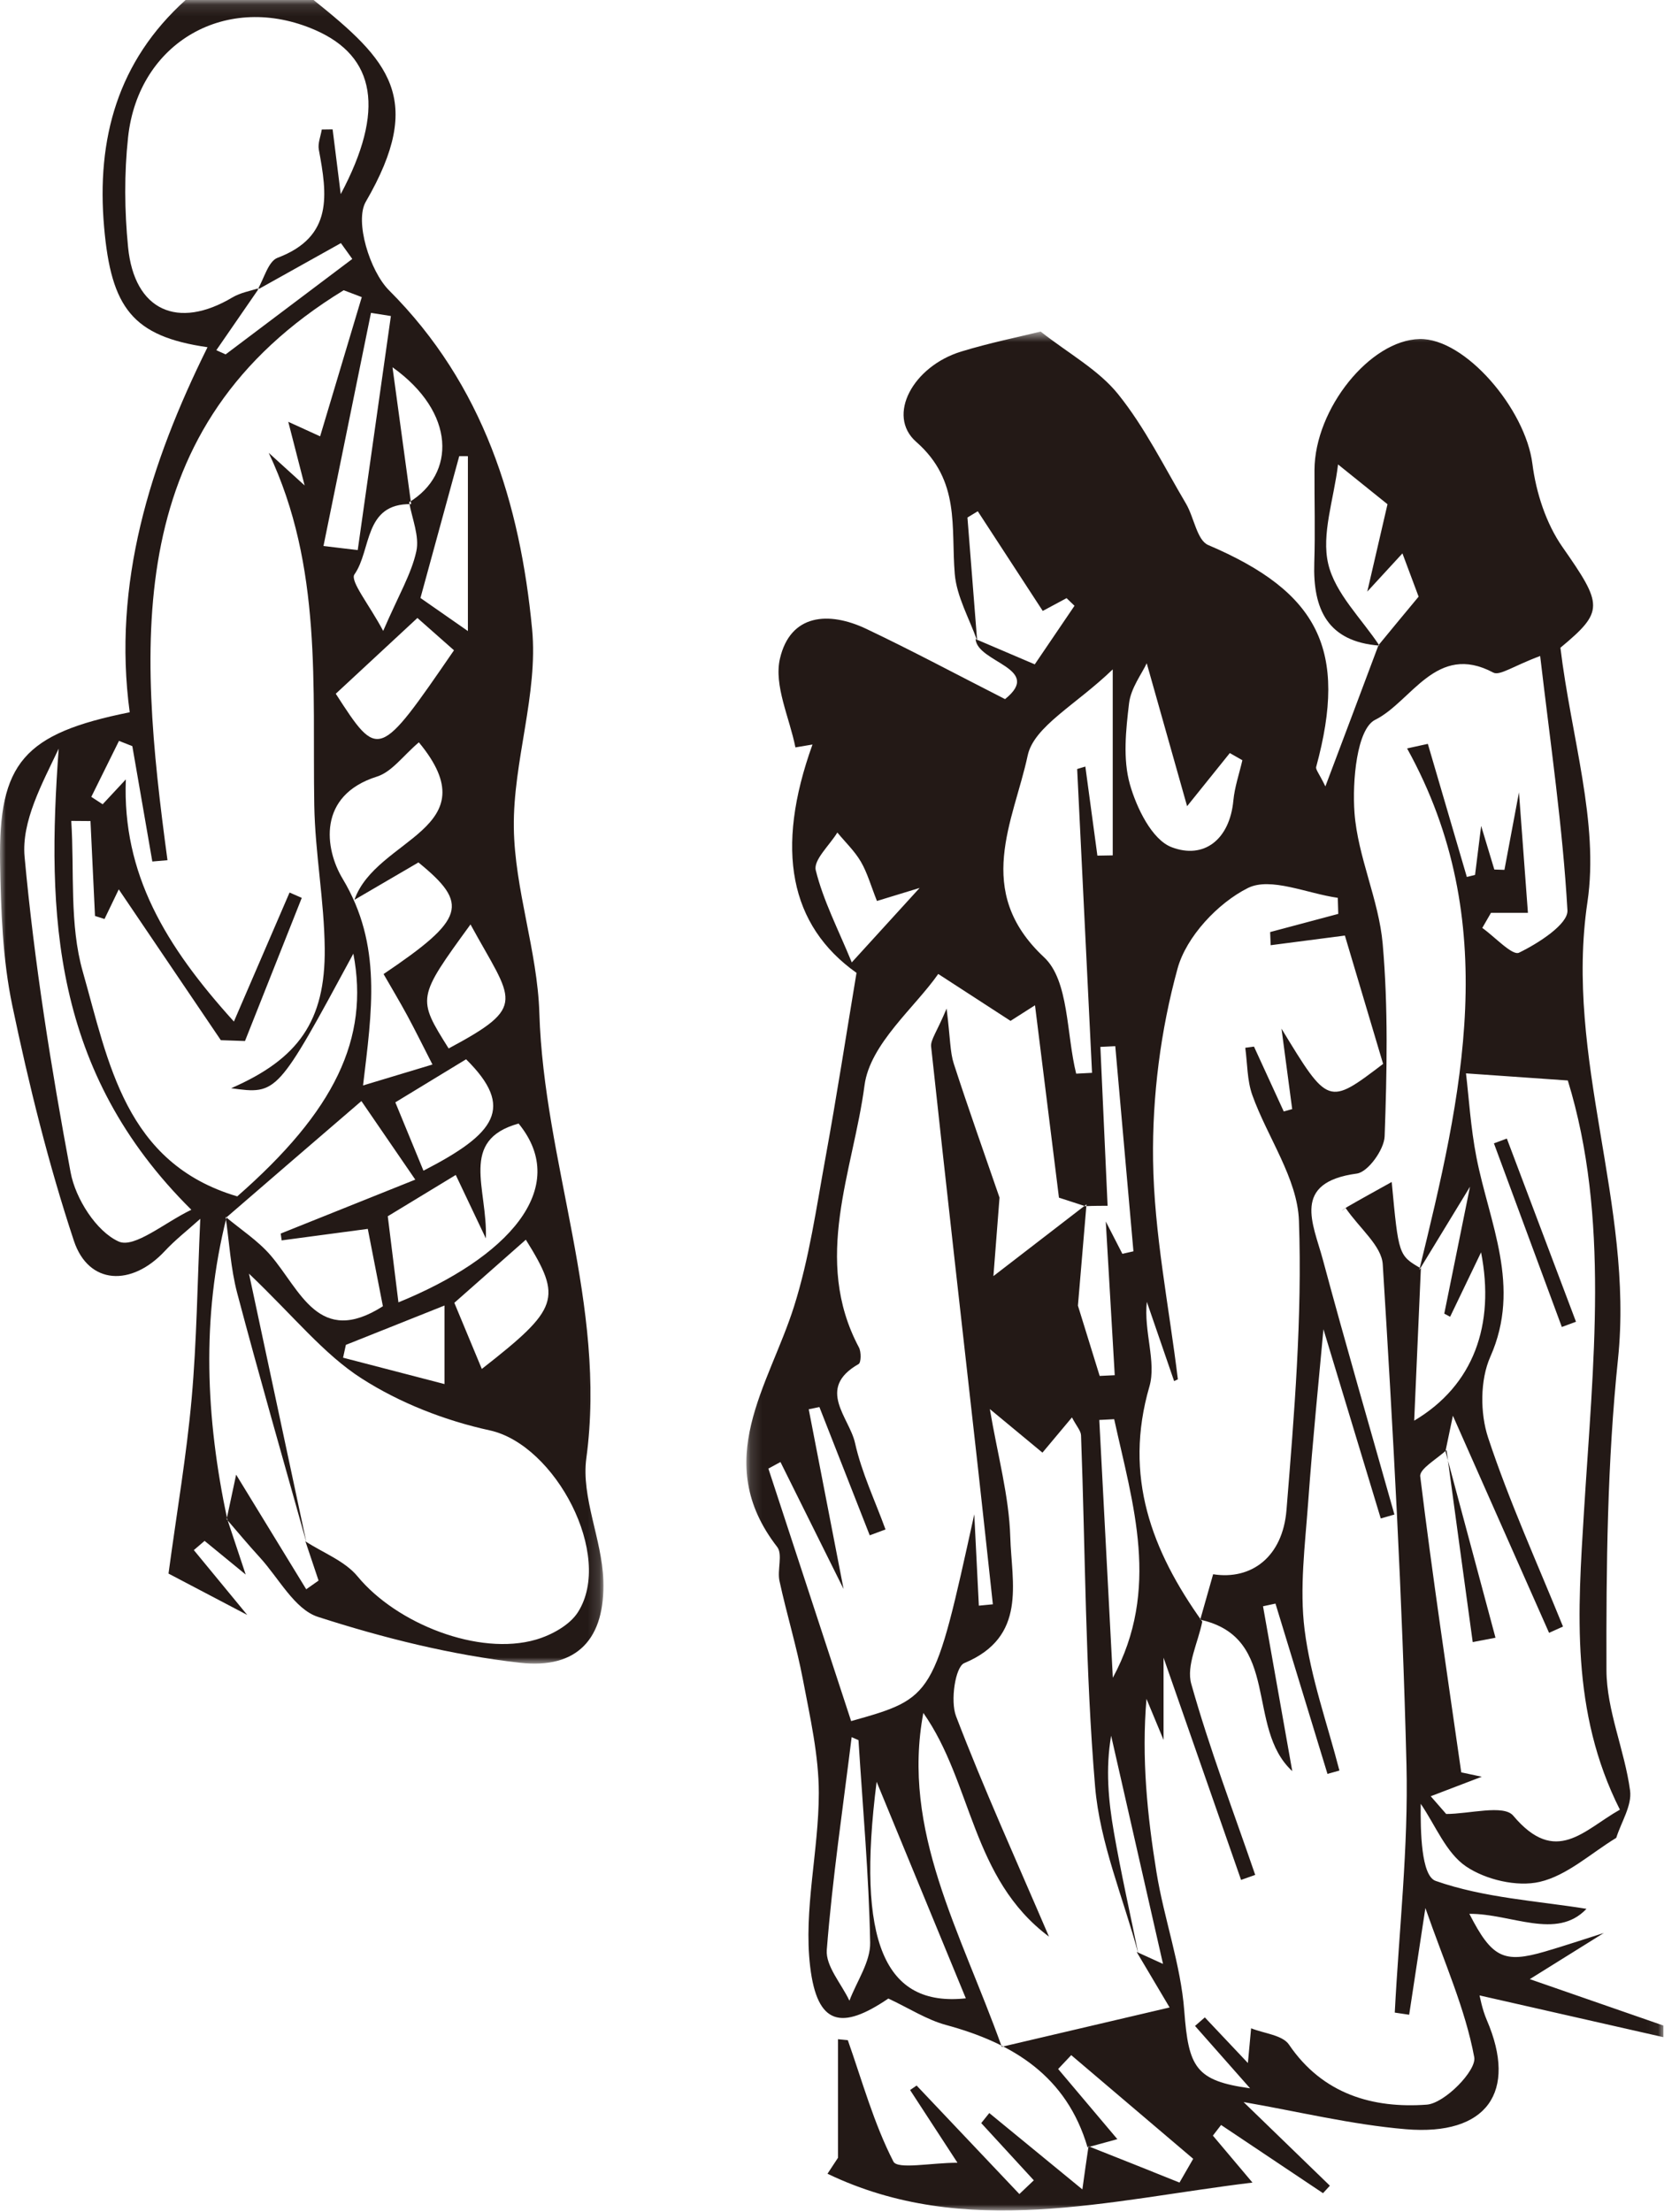 <?xml version="1.0" encoding="UTF-8"?>
<svg width="143px" height="190px" viewBox="0 0 143 190" version="1.1" xmlns="http://www.w3.org/2000/svg" xmlns:xlink="http://www.w3.org/1999/xlink">
    <!-- Generator: Sketch 60 (88103) - https://sketch.com -->
    <title>figure26</title>
    <desc>Created with Sketch.</desc>
    <defs>
        <polygon id="path-1" points="0.141 0.595 78.948 0.595 78.948 162 0.141 162"></polygon>
        <polygon id="path-3" points="0 0.113 51.858 0.113 51.858 143.024 0 143.024"></polygon>
    </defs>
    <g id="页面-1" stroke="none" stroke-width="1" fill="none" fill-rule="evenodd">
        <g id="桌面端-HD备份-2" transform="translate(-874, -786)">
            <g id="figure26" transform="translate(874, 785)">
                <g id="编组" transform="translate(64, 28.887)">
                    <mask id="mask-2" fill="white">
                        <use xlink:href="#path-1"></use>
                    </mask>
                    <g id="Clip-2"></g>
                    <path d="M11.363,49.51 C10.837,48.189 10.536,47.085 9.978,46.132 C9.443,45.217 8.642,44.458 7.959,43.63 C7.294,44.722 5.889,45.994 6.104,46.869 C6.744,49.47 8.02,51.914 9.199,54.786 C11.416,52.355 12.879,50.749 15.03,48.39 C13.295,48.92 12.321,49.217 11.363,49.51 L11.363,49.51 Z M31.75,94.026 C31.323,94.048 30.897,94.071 30.47,94.093 C30.858,101.476 31.246,108.858 31.634,116.24 C35.75,108.622 33.352,101.345 31.75,94.026 L31.75,94.026 Z M9.776,121.597 C9.58,121.512 9.384,121.427 9.188,121.342 C8.437,127.429 7.531,133.504 7.052,139.613 C6.943,141.009 8.309,142.521 8.997,143.98 C9.624,142.317 10.81,140.644 10.779,138.992 C10.671,133.19 10.143,127.395 9.776,121.597 L9.776,121.597 Z M11.335,125.174 C9.582,138.938 12.018,144.527 19.001,143.777 C16.471,137.64 13.897,131.393 11.335,125.174 L11.335,125.174 Z M34.547,29.089 C34.122,30.001 33.184,31.219 33.028,32.53 C32.754,34.829 32.488,37.318 33.097,39.48 C33.675,41.523 34.999,44.24 36.677,44.886 C39.449,45.953 41.673,44.249 41.992,40.885 C42.102,39.716 42.501,38.573 42.767,37.419 C42.407,37.214 42.048,37.009 41.687,36.804 C40.624,38.125 39.56,39.447 38.016,41.368 C36.822,37.142 35.81,33.561 34.547,29.089 L34.547,29.089 Z M28.569,38.175 C28.803,38.104 29.038,38.033 29.272,37.963 C29.617,40.514 29.963,43.065 30.307,45.616 C30.747,45.609 31.185,45.601 31.625,45.593 L31.625,29.616 C28.473,32.661 24.851,34.509 24.316,37.016 C23.114,42.645 19.618,48.653 25.72,54.341 C27.877,56.351 27.633,60.936 28.484,64.345 C28.939,64.321 29.393,64.296 29.847,64.273 C29.422,55.573 28.995,46.874 28.569,38.175 L28.569,38.175 Z M58.106,81.071 C57.924,85.23 57.741,89.389 57.532,94.153 C62.647,91.121 64.491,85.913 63.279,79.693 C62.321,81.687 61.47,83.457 60.62,85.227 C60.452,85.138 60.285,85.048 60.117,84.959 C60.779,81.696 61.441,78.432 62.328,74.056 C60.404,77.214 59.185,79.214 57.967,81.213 C61.622,66.256 65.175,51.3 56.921,36.404 L58.705,36.014 L62.056,47.446 L62.762,47.273 C62.9,46.166 63.038,45.061 63.286,43.062 C63.836,44.881 64.127,45.844 64.418,46.808 C64.708,46.818 64.997,46.827 65.287,46.837 C65.643,44.937 66,43.037 66.536,40.178 C66.834,44.179 67.055,47.152 67.306,50.527 L64.132,50.527 C63.883,50.959 63.634,51.392 63.384,51.825 C64.463,52.59 65.966,54.231 66.54,53.953 C68.198,53.151 70.769,51.502 70.702,50.316 C70.299,43.201 69.255,36.124 68.358,28.466 C66.068,29.314 64.885,30.187 64.328,29.889 C59.426,27.277 57.313,32.391 54.181,33.946 C52.601,34.73 52.2,39.216 52.403,41.944 C52.687,45.737 54.494,49.41 54.826,53.206 C55.306,58.681 55.188,64.225 54.992,69.728 C54.951,70.867 53.564,72.797 52.605,72.926 C46.949,73.685 48.858,77.257 49.675,80.292 C51.645,87.622 53.77,94.911 55.833,102.217 C55.441,102.328 55.05,102.441 54.658,102.553 C52.888,96.713 51.119,90.873 49.733,86.299 C49.36,90.448 48.805,95.821 48.417,101.204 C48.154,104.84 47.666,108.551 48.115,112.123 C48.63,116.213 50.069,120.187 51.106,124.211 C50.764,124.307 50.422,124.403 50.08,124.497 C48.59,119.621 47.1,114.744 45.611,109.868 C45.255,109.945 44.898,110.021 44.541,110.097 C45.358,114.703 46.176,119.31 47.054,124.259 C42.995,120.521 46.126,112.788 39.144,111.251 C39.483,110.058 39.822,108.865 40.253,107.346 C43.533,107.865 46.23,105.87 46.558,101.825 C47.228,93.56 47.917,85.24 47.628,76.978 C47.501,73.344 44.924,69.821 43.622,66.189 C43.168,64.923 43.203,63.483 43.015,62.122 L43.765,62.02 C44.618,63.877 45.47,65.736 46.323,67.593 L47.047,67.388 C46.758,65.213 46.468,63.038 46.129,60.478 C50.147,67.088 50.147,67.088 54.861,63.506 C53.747,59.764 52.616,55.971 51.576,52.481 C49.209,52.788 47.203,53.049 45.198,53.31 C45.183,52.933 45.169,52.556 45.153,52.18 C47.104,51.659 49.055,51.139 51.007,50.619 C50.993,50.159 50.979,49.7 50.966,49.24 C48.344,48.871 45.184,47.423 43.237,48.398 C40.652,49.692 37.947,52.583 37.197,55.312 C35.741,60.607 35.017,66.274 35.092,71.772 C35.176,78.057 36.461,84.325 37.223,90.602 C37.116,90.653 37.009,90.704 36.901,90.755 C36.12,88.485 35.339,86.214 34.556,83.945 C34.277,86.487 35.393,89.105 34.778,91.219 C32.535,98.931 34.971,105.326 39.32,111.415 C38.964,113.209 37.931,115.193 38.373,116.762 C39.933,122.31 41.997,127.715 43.87,133.174 C43.465,133.318 43.059,133.46 42.654,133.604 C40.417,127.193 38.18,120.782 35.993,114.514 L35.993,121.581 C35.147,119.545 34.837,118.798 34.526,118.051 C34.094,123.126 34.593,128.068 35.388,132.961 C36.037,136.955 37.471,140.859 37.774,144.863 C38.14,149.711 38.752,150.86 43.429,151.506 C41.932,149.811 40.314,147.98 38.697,146.148 C38.978,145.904 39.259,145.659 39.54,145.415 C40.709,146.654 41.879,147.891 43.241,149.333 C43.363,148.019 43.44,147.184 43.517,146.349 C44.629,146.798 46.212,146.927 46.771,147.751 C49.676,152.029 54.009,153.247 58.61,152.91 C60.147,152.798 62.904,149.976 62.693,148.838 C61.927,144.698 60.141,140.747 58.494,136.019 C57.937,139.68 57.518,142.433 57.1,145.186 C56.688,145.124 56.275,145.064 55.863,145.002 C56.229,137.902 57.042,130.791 56.868,123.705 C56.514,109.369 55.718,95.04 54.83,80.726 C54.73,79.131 52.849,77.647 51.641,75.889 C51.057,76.328 51.4,76.013 51.793,75.784 C53.026,75.07 54.279,74.387 55.6,73.65 C56.192,79.958 56.192,79.958 58.106,81.071 L58.106,81.071 Z M60.321,96.664 C59.526,97.427 57.971,98.283 58.051,98.94 C59.091,107.432 60.363,115.895 61.576,124.365 C62.164,124.49 62.751,124.616 63.339,124.741 L58.953,126.417 C59.396,126.925 59.839,127.433 60.282,127.94 C62.258,127.94 65.22,127.11 66.039,128.082 C69.707,132.446 72.112,129.311 75.21,127.57 C70.961,119.15 71.598,110.486 72.121,101.998 C72.899,89.335 74.357,76.712 70.734,64.93 C67.885,64.731 65.426,64.559 61.983,64.319 C62.23,66.38 62.384,68.983 62.879,71.518 C63.983,77.18 66.771,82.597 64.072,88.67 C63.191,90.653 63.192,93.515 63.885,95.613 C65.709,101.128 68.134,106.445 70.32,111.841 C69.921,112.021 69.522,112.199 69.123,112.379 C66.488,106.432 63.852,100.484 60.858,93.727 C60.519,95.35 60.37,96.066 60.22,96.781 L60.321,96.664 Z M33.82,139.929 C32.533,135.155 30.52,130.442 30.111,125.594 C29.263,115.573 29.277,105.481 28.902,95.419 C28.886,95.017 28.514,94.628 28.121,93.873 C27.173,95.006 26.412,95.913 25.586,96.9 C24.087,95.658 22.718,94.525 21.064,93.155 C21.737,97.133 22.717,100.634 22.821,104.16 C22.937,108.101 24.285,112.72 18.867,114.98 C18.09,115.303 17.659,118.236 18.16,119.542 C20.543,125.765 23.303,131.842 26.146,138.475 C19.467,133.488 19.575,125.261 15.348,119.26 C13.454,129.384 18.515,137.962 22.091,147.94 C26.689,146.863 31.409,145.757 36.513,144.561 C35.058,142.114 34.362,140.943 33.68,139.787 C34.339,140.087 34.997,140.388 35.946,140.82 C34.392,133.992 32.94,127.605 31.488,121.218 C30.999,124.059 31.253,126.798 31.723,129.498 C32.332,132.991 33.113,136.453 33.82,139.929 L33.82,139.929 Z M29.255,75.727 C28.505,75.484 27.755,75.24 27.004,74.996 C26.317,69.488 25.632,63.979 24.945,58.469 C24.244,58.916 23.543,59.363 22.842,59.81 C21.183,58.734 19.523,57.656 16.63,55.78 C14.607,58.675 10.763,61.79 10.294,65.35 C9.322,72.724 5.786,80.304 9.814,87.862 C10.018,88.245 10.006,89.164 9.785,89.29 C6.106,91.385 8.994,93.884 9.477,96.061 C10.042,98.609 11.199,101.026 12.098,103.499 C11.647,103.667 11.195,103.835 10.743,104.003 C9.301,100.33 7.86,96.656 6.418,92.983 C6.112,93.047 5.805,93.111 5.5,93.175 C6.441,98.029 7.383,102.883 8.495,108.615 C6.426,104.452 4.749,101.079 3.071,97.706 C2.725,97.894 2.379,98.081 2.033,98.27 C4.409,105.516 6.784,112.762 9.145,119.962 C16.266,117.956 16.266,117.956 19.727,102.198 C19.888,105.406 20.004,107.726 20.12,110.045 C20.521,110.006 20.923,109.967 21.324,109.929 C20.9,106.044 20.485,102.159 20.051,98.277 C18.697,86.195 17.322,74.116 16.019,62.03 C15.956,61.44 16.501,60.784 17.349,58.752 C17.673,61.364 17.64,62.482 17.965,63.483 C19.214,67.339 20.576,71.158 21.896,74.991 C21.756,76.802 21.615,78.613 21.372,81.735 C24.89,79.023 27.131,77.296 29.371,75.571 C29.11,78.644 28.85,81.718 28.634,84.271 C29.29,86.391 29.896,88.35 30.503,90.31 L31.798,90.248 C31.561,86.194 31.325,82.139 31.028,77.044 C31.87,78.682 32.162,79.251 32.454,79.821 C32.771,79.748 33.088,79.676 33.405,79.605 C32.884,73.731 32.365,67.857 31.844,61.983 C31.418,62.003 30.991,62.024 30.564,62.045 C30.773,66.635 30.981,71.226 31.184,75.694 C30.778,75.694 30.032,75.694 29.255,75.727 L29.255,75.727 Z M73.827,138.164 C71.649,139.522 69.47,140.879 67.467,142.128 C71.043,143.368 74.995,144.74 78.948,146.113 L78.948,147.113 C73.673,145.915 68.398,144.718 63.15,143.527 C63.185,143.65 63.364,144.695 63.771,145.641 C66.43,151.813 63.794,155.607 56.81,155.02 C52.147,154.627 47.546,153.496 42.87,152.688 C45.524,155.26 47.905,157.566 50.286,159.872 C50.09,160.086 49.893,160.3 49.696,160.514 C46.776,158.562 43.857,156.61 40.937,154.656 C40.702,154.961 40.467,155.266 40.232,155.57 C41.354,156.9 42.475,158.229 43.634,159.604 C31.293,161.096 18.946,164.526 7.113,158.845 C7.415,158.387 7.716,157.929 8.017,157.471 L8.017,147.29 C8.298,147.318 8.579,147.345 8.859,147.371 C10.098,150.881 11.092,154.518 12.776,157.798 C13.135,158.496 16.015,157.9 18.282,157.9 C16.686,155.451 15.449,153.553 14.211,151.654 C14.398,151.526 14.585,151.397 14.772,151.269 C17.716,154.375 20.659,157.483 23.602,160.589 C24.016,160.196 24.43,159.803 24.843,159.41 C23.338,157.772 21.831,156.133 20.325,154.494 C20.555,154.206 20.786,153.918 21.016,153.631 C23.62,155.765 26.222,157.9 29.016,160.191 C29.199,158.876 29.363,157.689 29.545,156.486 C32.162,157.515 34.762,158.559 37.363,159.603 C37.756,158.922 38.147,158.242 38.54,157.562 C35.047,154.593 31.552,151.624 28.059,148.656 C27.684,149.053 27.31,149.45 26.935,149.848 C28.654,151.883 30.372,153.918 32.023,155.874 C31.331,156.064 30.395,156.319 29.461,156.574 C27.66,150.458 23.074,147.63 17.296,146.065 C15.645,145.617 14.14,144.636 12.343,143.794 C8.335,146.517 6.228,146.126 5.622,141.044 C5.043,136.182 6.362,131.123 6.366,126.151 C6.368,122.906 5.616,119.639 5.006,116.419 C4.465,113.565 3.605,110.772 2.988,107.93 C2.78,106.972 3.283,105.639 2.787,104.998 C-2.934,97.612 2.084,91.152 4.239,84.337 C5.547,80.204 6.158,75.841 6.942,71.555 C7.902,66.303 8.717,61.025 9.606,55.685 C3.87,51.616 2.571,45.091 5.824,36.069 C5.335,36.152 4.845,36.235 4.356,36.317 C3.849,33.758 2.489,31 3.028,28.686 C3.923,24.849 7.217,24.604 10.447,26.135 C14.321,27.972 18.105,29.999 22.372,32.17 C25.676,29.512 20.001,29.051 19.837,27.012 C21.477,27.712 23.117,28.411 24.925,29.183 C25.923,27.712 27.132,25.932 28.34,24.152 C28.113,23.934 27.886,23.715 27.659,23.496 C26.825,23.944 25.991,24.391 25.611,24.594 C23.62,21.54 21.824,18.786 20.028,16.032 L19.14,16.569 C19.419,20.096 19.697,23.623 19.974,27.151 C19.303,25.241 18.213,23.367 18.05,21.415 C17.713,17.383 18.554,13.417 14.735,10.068 C12.157,7.805 14.47,3.574 18.605,2.312 C21.076,1.557 23.621,1.043 25.429,0.595 C27.858,2.502 30.408,3.887 32.087,5.973 C34.383,8.825 36.039,12.197 37.919,15.376 C38.615,16.554 38.865,18.522 39.829,18.933 C49.34,22.986 51.843,27.958 49.109,37.993 C49.048,38.219 49.354,38.544 49.9,39.668 C51.57,35.24 53.021,31.394 54.463,27.539 C55.605,26.145 56.757,24.758 57.912,23.368 C57.442,22.111 56.987,20.892 56.522,19.651 C55.713,20.531 55.1,21.196 53.5,22.935 C54.261,19.648 54.706,17.727 55.238,15.429 C54.254,14.637 52.663,13.357 50.989,12.011 C50.617,15.052 49.546,17.995 50.143,20.548 C50.74,23.094 53.008,25.247 54.543,27.573 C50.093,27.236 48.816,24.446 48.946,20.462 C49.032,17.804 48.951,15.14 48.964,12.48 C48.989,7.231 53.738,1.328 57.998,1.237 C61.909,1.152 67.094,7.246 67.691,11.96 C68.004,14.424 68.861,17.078 70.266,19.092 C73.755,24.087 73.872,24.623 70.098,27.756 C71.03,35.458 73.433,42.782 72.421,49.6 C70.424,63.043 76.427,75.603 75.047,88.854 C74.124,97.708 74.029,106.675 74.055,115.591 C74.065,119.035 75.617,122.452 76.085,125.933 C76.257,127.209 75.325,128.635 74.896,129.992 C72.717,131.314 70.674,133.229 68.314,133.773 C66.367,134.223 63.68,133.59 61.991,132.448 C60.267,131.281 59.359,128.908 58.093,127.065 C58.067,129.444 58.13,133.252 59.377,133.69 C63.54,135.152 68.127,135.406 72.338,136.088 C69.769,138.811 65.865,136.489 62.273,136.518 C64.21,140.293 65.217,140.796 68.776,139.756 C70.47,139.261 72.144,138.697 73.827,138.164 L73.827,138.164 Z" id="Fill-1" fill="#231916" mask="url(#mask-2)"></path>
                </g>
                <g id="编组" transform="translate(0, 0.887)">
                    <mask id="mask-4" fill="white">
                        <use xlink:href="#path-3"></use>
                    </mask>
                    <g id="Clip-4"></g>
                    <path d="M40.21,54.323 L40.21,39.301 L39.466,39.298 C38.367,43.312 37.27,47.328 36.133,51.482 C37.041,52.115 38.085,52.843 40.21,54.323 M29.723,115.642 C29.643,116.01 29.564,116.377 29.483,116.744 C32.389,117.499 35.293,118.254 38.198,119.009 L38.198,112.263 C34.841,113.601 32.281,114.622 29.723,115.642 M38.556,90.179 C45.436,86.5 44.058,86.164 40.434,79.525 C35.836,85.846 35.836,85.846 38.556,90.179 M36.391,100.68 C42.603,97.482 44.265,95.274 40.055,91.109 C38.059,92.324 36.03,93.557 33.974,94.808 C34.81,96.841 35.602,98.763 36.391,100.68 M27.799,47.017 C28.78,47.135 29.762,47.252 30.742,47.368 C31.692,40.666 32.643,33.964 33.592,27.261 C33.022,27.171 32.451,27.081 31.881,26.99 C30.521,33.666 29.159,40.342 27.799,47.017 M41.406,117.71 C48.045,112.517 48.341,111.663 45.189,106.608 C43.141,108.415 41.1,110.216 39.044,112.029 C39.831,113.922 40.62,115.819 41.406,117.71 M39.014,55.975 C37.76,54.867 36.742,53.969 35.871,53.199 C33.394,55.497 31.098,57.627 28.855,59.708 C32.536,65.397 32.536,65.397 39.014,55.975 M34.241,111.989 C43.571,108.193 49.117,102.203 44.568,96.63 C39.423,98.06 41.909,102.19 41.754,106.496 C40.576,104.013 39.911,102.613 39.167,101.046 C37.071,102.318 35.038,103.553 33.324,104.594 C33.637,107.116 33.913,109.345 34.241,111.989 M30.459,77.412 C32.322,72.067 42.207,71.378 35.996,63.882 C34.649,65.021 33.681,66.419 32.399,66.823 C27.247,68.446 27.911,73.047 29.437,75.586 C32.872,81.301 31.948,87.017 31.199,93.357 C33.391,92.697 35.15,92.167 37.165,91.559 C36.331,89.933 35.691,88.628 35,87.349 C34.344,86.138 33.634,84.957 32.963,83.788 C39.975,79.06 40.345,77.771 35.959,74.2 C34.479,75.065 32.998,75.929 30.459,77.412 M16.444,104.036 C4.473,92.178 4.002,78.661 5.044,64.425 C3.624,67.426 1.833,70.666 2.113,73.717 C2.948,82.804 4.392,91.856 6.07,100.834 C6.49,103.083 8.279,105.903 10.2,106.765 C11.551,107.372 14.19,105.108 16.444,104.036 M31.09,25.636 C30.572,25.438 30.055,25.242 29.537,25.046 C10.445,36.706 11.848,55.167 14.393,74.007 C13.958,74.044 13.524,74.082 13.09,74.119 C12.518,70.816 11.945,67.512 11.372,64.21 C10.99,64.058 10.608,63.907 10.226,63.757 C9.433,65.36 8.64,66.964 7.846,68.567 C8.172,68.779 8.497,68.991 8.822,69.203 C9.463,68.515 10.105,67.828 10.814,67.066 C10.504,75.176 14.205,81.358 20.101,87.867 C21.935,83.618 23.409,80.201 24.884,76.784 C25.233,76.937 25.583,77.09 25.933,77.243 C24.307,81.342 22.68,85.441 21.054,89.54 C20.361,89.516 19.67,89.493 18.978,89.469 C15.997,85.067 13.017,80.665 10.206,76.513 C9.973,77 9.477,78.029 8.981,79.059 C8.708,78.972 8.437,78.885 8.164,78.797 C8.035,76.08 7.905,73.363 7.776,70.645 C7.226,70.64 6.675,70.635 6.124,70.632 C6.402,74.964 5.952,79.505 7.115,83.586 C9.326,91.349 10.735,100.033 20.388,102.886 C28.762,95.557 31.761,89.343 30.366,82.035 C23.824,94.141 23.824,94.141 19.863,93.596 C25.626,91.086 27.968,87.841 27.906,81.587 C27.865,77.483 27.077,73.389 27.008,69.284 C26.836,59.102 27.728,48.802 23.093,39.013 C23.937,39.779 24.779,40.545 26.179,41.815 C25.612,39.612 25.262,38.247 24.773,36.346 C26.043,36.927 26.818,37.282 27.51,37.597 C28.72,33.553 29.905,29.594 31.09,25.636 M22.273,24.859 C21.046,26.638 19.817,28.418 18.59,30.197 C18.856,30.317 19.122,30.437 19.389,30.557 C23.018,27.824 26.647,25.091 30.275,22.358 C29.949,21.904 29.623,21.45 29.297,20.997 L22.131,24.999 C22.693,24.054 23.049,22.56 23.853,22.258 C28.673,20.442 28.109,16.794 27.399,12.968 C27.299,12.426 27.56,11.817 27.652,11.239 C27.964,11.235 28.274,11.231 28.585,11.227 C28.798,12.921 29.01,14.615 29.282,16.789 C33.124,9.579 32.275,4.963 27.097,2.698 C19.541,-0.605 11.894,3.682 11.006,11.906 C10.67,15.022 10.697,18.228 11.007,21.349 C11.546,26.79 15.274,28.464 19.983,25.657 C20.67,25.249 21.518,25.109 22.273,24.859 M35.334,43.42 C31.25,43.342 31.933,47.367 30.461,49.454 C30.06,50.022 31.732,52.054 32.93,54.311 C34.262,51.23 35.348,49.426 35.777,47.476 C36.064,46.182 35.412,44.68 35.16,43.256 C39.161,40.833 39.191,35.557 33.73,31.661 C34.378,36.41 34.856,39.915 35.334,43.42 M19.521,130.587 C19.963,131.916 20.405,133.244 21.114,135.373 C19.495,134.047 18.538,133.263 17.582,132.48 C17.273,132.744 16.966,133.008 16.658,133.271 C17.85,134.718 19.041,136.164 21.246,138.841 C18.081,137.179 16.075,136.127 14.481,135.289 C15.205,129.939 16.033,125.121 16.468,120.267 C16.908,115.348 16.96,110.393 17.212,104.812 C16.122,105.794 15.064,106.616 14.163,107.583 C11.315,110.641 7.608,110.504 6.347,106.693 C4.161,100.093 2.48,93.296 1.055,86.483 C0.222,82.498 0.077,78.326 0.007,74.231 C-0.141,65.638 2.045,63.127 11.147,61.3 C9.658,50.285 12.86,39.968 17.834,29.94 C11.379,29.011 9.554,26.538 8.948,19.636 C8.279,12.021 10.12,5.368 15.948,0.113 L26.948,0.113 C33.385,5.27 36.584,8.572 31.434,17.446 C30.468,19.109 31.772,23.393 33.438,25.058 C41.56,33.174 44.698,43.366 45.728,54.162 C46.259,59.734 44.087,65.518 44.157,71.194 C44.224,76.514 46.186,81.802 46.35,87.132 C46.744,99.981 52.165,112.243 50.389,125.371 C49.934,128.729 51.727,132.331 51.849,135.843 C52.023,140.868 49.64,143.513 44.674,142.949 C38.805,142.282 32.956,140.824 27.325,139.008 C25.316,138.36 23.956,135.676 22.325,133.896 C21.348,132.83 20.421,131.717 19.476,130.62 C19.742,129.379 20.006,128.141 20.293,126.792 C22.334,130.129 24.325,133.384 26.316,136.637 C26.67,136.389 27.023,136.14 27.377,135.891 C27.001,134.767 26.624,133.644 26.247,132.52 C27.764,133.507 29.633,134.202 30.731,135.534 C34.086,139.605 41.158,142.39 46.057,140.963 C47.395,140.573 48.951,139.724 49.663,138.61 C52.765,133.754 47.731,124.215 42.082,122.985 C38.252,122.151 34.363,120.635 31.075,118.526 C27.819,116.439 25.284,113.228 21.397,109.523 C23.228,118.087 24.782,125.355 26.331,132.615 C24.333,125.475 22.28,118.358 20.386,111.2 C19.823,109.074 19.707,106.831 19.387,104.641 C20.689,105.738 22.167,106.684 23.262,107.961 C25.819,110.941 27.401,115.835 32.905,112.325 C32.457,110.029 32.024,107.815 31.607,105.678 C29.14,106.008 26.673,106.337 24.206,106.666 C24.179,106.47 24.15,106.275 24.123,106.08 C27.731,104.635 31.337,103.19 35.688,101.447 C33.752,98.627 32.107,96.227 31.058,94.698 C26.682,98.462 23.07,101.568 19.469,104.684 C17.285,113.329 17.692,121.959 19.521,130.587" id="Fill-3" fill="#231916" mask="url(#mask-4)"></path>
                </g>
                <path d="M124.22,125.669 C125.653,131.009 127.085,136.348 128.519,141.687 C127.866,141.812 127.213,141.936 126.561,142.06 C125.808,136.565 125.055,131.068 124.311,125.562 C124.321,125.552 124.22,125.669 124.22,125.669" id="Fill-5" fill="#231916"></path>
                <path d="M129.494,98.806 C131.475,104.051 133.456,109.296 135.436,114.541 C135.031,114.692 134.626,114.842 134.22,114.993 C132.274,109.734 130.329,104.476 128.384,99.217 C128.754,99.08 129.124,98.943 129.494,98.806" id="Fill-7" fill="#231916"></path>
            </g>
        </g>
    </g>
</svg>